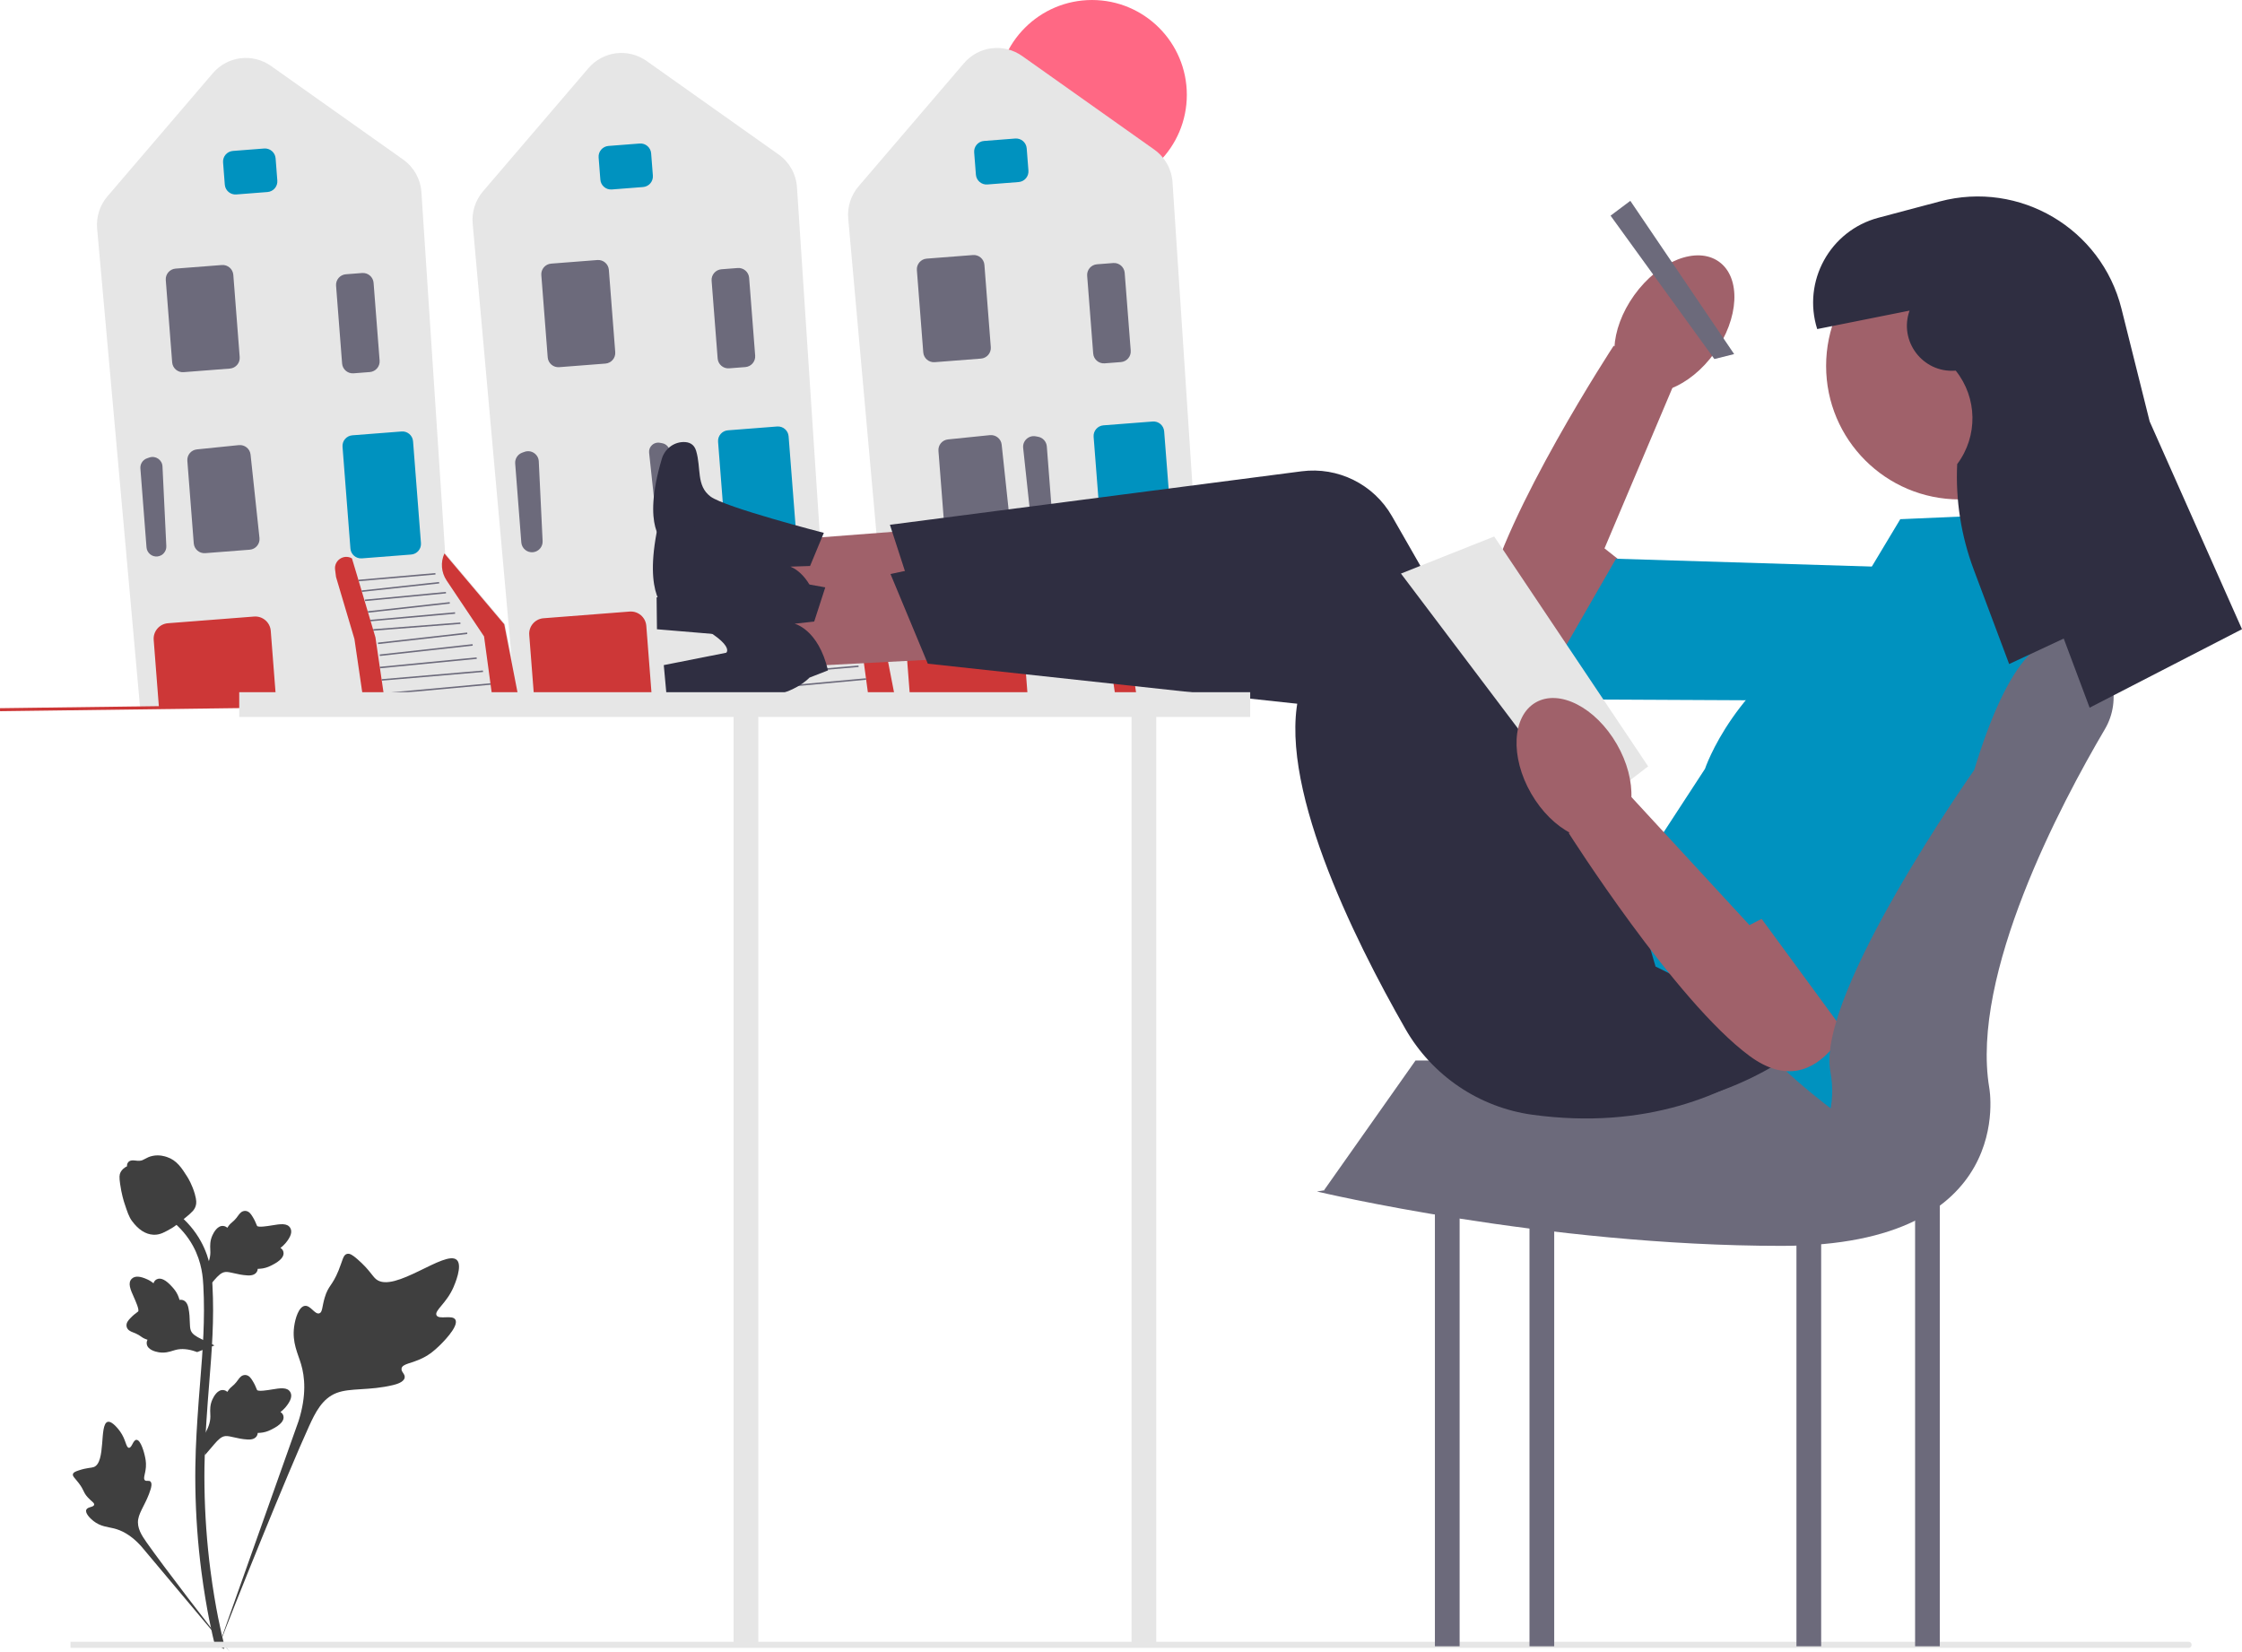 <svg width="262" height="193" viewBox="0 0 262 193" fill="none" xmlns="http://www.w3.org/2000/svg">
<g clip-path="url(#clip0_9_2)">
<path d="M127.611 22.162C133.731 22.162 138.693 17.201 138.693 11.082C138.693 4.962 133.731 0.001 127.611 0.001C121.49 0.001 116.529 4.962 116.529 11.082C116.529 17.201 121.49 22.162 127.611 22.162Z" fill="#FF6884"/>
<path d="M116.667 81.351L104.144 81.523L99.123 25.548C99.001 24.189 99.44 22.815 100.328 21.779L112.641 7.394C114.365 5.381 117.296 5.018 119.459 6.55L134.882 17.476C136.14 18.368 136.92 19.761 137.021 21.3L139.793 63.474L146.769 71.73L146.784 71.748L148.568 80.91L116.667 81.351Z" fill="#E6E6E6"/>
<path d="M114.044 20.41L113.842 17.812C113.789 17.126 114.303 16.524 114.989 16.471L118.64 16.188C119.326 16.135 119.927 16.649 119.98 17.335L120.182 19.933C120.235 20.619 119.72 21.22 119.035 21.273L115.384 21.557C114.698 21.61 114.097 21.095 114.044 20.41V20.41Z" fill="#0092BF"/>
<path d="M107.892 41.175L107.146 31.562C107.093 30.877 107.608 30.275 108.293 30.222L113.698 29.803C114.384 29.75 114.985 30.264 115.038 30.95L115.784 40.562C115.837 41.248 115.323 41.849 114.637 41.903L109.233 42.322C108.547 42.375 107.945 41.861 107.892 41.175V41.175Z" fill="#6C6A7B"/>
<path d="M121.855 62.728C121.2 62.755 120.632 62.266 120.562 61.614L119.567 52.344C119.525 51.949 119.668 51.567 119.96 51.296C120.252 51.026 120.644 50.913 121.035 50.985L121.314 51.037C121.869 51.139 122.287 51.604 122.331 52.167L123.046 61.385C123.073 61.725 122.962 62.053 122.736 62.309C122.519 62.553 122.224 62.7 121.9 62.725C121.885 62.726 121.87 62.727 121.855 62.728Z" fill="#6C6A7B"/>
<path d="M110.416 62.325L109.668 52.685C109.615 52.005 110.106 51.417 110.785 51.347L115.687 50.847C116.368 50.784 116.982 51.274 117.055 51.955L118.095 61.693C118.131 62.031 118.032 62.362 117.814 62.623C117.597 62.885 117.29 63.043 116.951 63.069L111.756 63.473C111.07 63.526 110.469 63.011 110.416 62.325V62.325Z" fill="#6C6A7B"/>
<path d="M139.961 66.66L144.342 73.205L145.381 80.867L148.462 80.824L146.702 71.787L139.708 63.509C139.239 64.532 139.335 65.725 139.961 66.66Z" fill="#CD3737"/>
<path d="M145.087 78.674L132.605 79.814L132.621 79.99L145.103 78.849L145.087 78.674Z" fill="#6C6A7B"/>
<path d="M144.209 77.185L132.368 78.197L132.383 78.372L144.224 77.36L144.209 77.185Z" fill="#6C6A7B"/>
<path d="M143.471 75.651L132.156 76.752L132.173 76.927L143.488 75.826L143.471 75.651Z" fill="#6C6A7B"/>
<path d="M142.997 74.106L132.142 75.312L132.162 75.487L143.017 74.281L142.997 74.106Z" fill="#6C6A7B"/>
<path d="M142.362 72.746L131.935 73.925L131.954 74.1L142.382 72.921L142.362 72.746Z" fill="#6C6A7B"/>
<path d="M141.568 71.568L131.384 72.358L131.397 72.534L141.582 71.743L141.568 71.568Z" fill="#6C6A7B"/>
<path d="M140.945 70.378L131.057 71.262L131.072 71.438L140.961 70.553L140.945 70.378Z" fill="#6C6A7B"/>
<path d="M140.322 69.193L130.756 70.255L130.776 70.43L140.342 69.368L140.322 69.193Z" fill="#6C6A7B"/>
<path d="M139.878 67.999L130.421 68.9L130.437 69.075L139.895 68.174L139.878 67.999Z" fill="#6C6A7B"/>
<path d="M139.081 66.839L130.035 67.826L130.054 68.001L139.1 67.014L139.081 66.839Z" fill="#6C6A7B"/>
<path d="M138.649 65.796L129.668 66.581L129.683 66.757L138.665 65.971L138.649 65.796Z" fill="#6C6A7B"/>
<path d="M128.724 62.934L127.801 51.041C127.748 50.356 128.262 49.754 128.948 49.701L134.703 49.255C135.389 49.201 135.99 49.716 136.044 50.402L136.967 62.294C137.02 62.98 136.505 63.581 135.82 63.634L130.064 64.081C129.379 64.134 128.777 63.619 128.724 62.934Z" fill="#0092BF"/>
<path d="M116.667 81.351L106.429 81.492L106.346 81.493L105.734 73.61C105.657 72.613 106.405 71.738 107.402 71.661L117.465 70.88C118.462 70.803 119.336 71.551 119.414 72.548L120.076 81.086L119.989 81.093L116.667 81.351Z" fill="#CD3737"/>
<path d="M127.751 41.31L127.046 32.223C126.993 31.538 127.508 30.936 128.193 30.883L130.09 30.736C130.776 30.683 131.377 31.197 131.431 31.883L132.136 40.97C132.189 41.655 131.674 42.257 130.989 42.31L129.092 42.457C128.406 42.51 127.805 41.995 127.751 41.31V41.31Z" fill="#6C6A7B"/>
<path d="M132.771 80.983L131.646 73.308L129.496 66.065L128.901 64.083C127.953 63.54 126.793 64.316 126.931 65.4L127.041 66.256L129.191 73.499L130.316 81.174" fill="#CD3737"/>
<path d="M72.78 81.933L60.257 82.106L55.236 26.131C55.115 24.772 55.554 23.398 56.441 22.362L68.755 7.977C70.478 5.964 73.409 5.601 75.572 7.133L90.995 18.059C92.253 18.951 93.033 20.344 93.134 21.883L95.907 64.057L102.882 72.313L102.897 72.331L104.681 81.493L72.78 81.933Z" fill="#E6E6E6"/>
<path d="M70.157 20.992L69.955 18.395C69.902 17.709 70.417 17.108 71.103 17.054L74.753 16.771C75.439 16.718 76.04 17.232 76.093 17.918L76.295 20.516C76.348 21.202 75.834 21.803 75.148 21.856L71.497 22.14C70.811 22.193 70.21 21.678 70.157 20.992Z" fill="#0092BF"/>
<path d="M64.005 41.758L63.259 32.145C63.206 31.46 63.721 30.858 64.407 30.805L69.811 30.386C70.497 30.332 71.098 30.847 71.151 31.533L71.897 41.145C71.951 41.831 71.436 42.432 70.75 42.486L65.346 42.905C64.66 42.958 64.059 42.444 64.005 41.758V41.758Z" fill="#6C6A7B"/>
<path d="M76.193 52.008C75.942 52.241 75.819 52.569 75.856 52.909L76.85 62.178C76.91 62.738 77.398 63.158 77.961 63.135C78.257 63.124 78.523 62.995 78.717 62.775C78.912 62.556 79.007 62.274 78.984 61.981L78.269 52.763C78.231 52.28 77.872 51.881 77.395 51.793L77.116 51.741C77.022 51.723 76.927 51.718 76.835 51.726C76.598 51.744 76.373 51.841 76.193 52.008Z" fill="#6C6A7B"/>
<path d="M61.37 64.248C61.106 64.031 60.947 63.724 60.92 63.383L60.205 54.165C60.161 53.602 60.502 53.079 61.035 52.892L61.302 52.797C61.678 52.666 62.083 52.717 62.413 52.939C62.743 53.162 62.943 53.517 62.962 53.914L63.41 63.227C63.442 63.881 62.956 64.452 62.305 64.526C62.289 64.528 62.274 64.529 62.259 64.53C61.936 64.555 61.621 64.456 61.37 64.248H61.37Z" fill="#6C6A7B"/>
<path d="M96.074 67.243L100.455 73.788L101.494 81.45L104.575 81.407L102.815 72.37L95.821 64.092C95.352 65.115 95.448 66.308 96.074 67.243H96.074Z" fill="#CD3737"/>
<path d="M101.2 79.257L88.718 80.397L88.734 80.573L101.216 79.432L101.2 79.257Z" fill="#6C6A7B"/>
<path d="M100.322 77.768L88.482 78.78L88.497 78.955L100.337 77.943L100.322 77.768Z" fill="#6C6A7B"/>
<path d="M99.584 76.234L88.269 77.335L88.286 77.51L99.602 76.409L99.584 76.234Z" fill="#6C6A7B"/>
<path d="M99.111 74.689L88.255 75.895L88.275 76.07L99.13 74.864L99.111 74.689Z" fill="#6C6A7B"/>
<path d="M98.476 73.329L88.048 74.508L88.068 74.683L98.495 73.504L98.476 73.329Z" fill="#6C6A7B"/>
<path d="M97.681 72.151L87.497 72.941L87.511 73.117L97.695 72.326L97.681 72.151Z" fill="#6C6A7B"/>
<path d="M97.059 70.961L87.17 71.845L87.186 72.02L97.074 71.136L97.059 70.961Z" fill="#6C6A7B"/>
<path d="M96.435 69.776L86.87 70.838L86.889 71.013L96.455 69.951L96.435 69.776Z" fill="#6C6A7B"/>
<path d="M95.991 68.582L86.534 69.483L86.55 69.658L96.008 68.757L95.991 68.582Z" fill="#6C6A7B"/>
<path d="M95.194 67.422L86.148 68.409L86.167 68.584L95.213 67.597L95.194 67.422Z" fill="#6C6A7B"/>
<path d="M94.763 66.379L85.781 67.164L85.796 67.34L94.778 66.554L94.763 66.379Z" fill="#6C6A7B"/>
<path d="M84.837 63.517L83.914 51.624C83.861 50.939 84.376 50.337 85.062 50.284L90.817 49.837C91.503 49.784 92.104 50.299 92.157 50.985L93.08 62.877C93.133 63.563 92.619 64.164 91.933 64.217L86.178 64.664C85.492 64.717 84.891 64.202 84.837 63.517Z" fill="#0092BF"/>
<path d="M72.78 81.933L62.542 82.075L62.459 82.076L61.847 74.193C61.77 73.196 62.518 72.321 63.515 72.244L73.578 71.463C74.575 71.386 75.449 72.134 75.527 73.131L76.189 81.669L76.102 81.676L72.78 81.933Z" fill="#CD3737"/>
<path d="M83.865 41.893L83.159 32.806C83.106 32.12 83.621 31.519 84.307 31.466L86.204 31.319C86.889 31.266 87.491 31.78 87.544 32.466L88.249 41.553C88.302 42.238 87.788 42.84 87.102 42.893L85.205 43.04C84.519 43.093 83.918 42.578 83.865 41.893V41.893Z" fill="#6C6A7B"/>
<path d="M88.885 81.566L87.76 73.891L85.61 66.648L85.015 64.666C84.066 64.123 82.906 64.899 83.045 65.983L83.154 66.839L85.305 74.082L86.43 81.757" fill="#CD3737"/>
<path d="M28.893 82.516L16.37 82.689L11.35 26.713C11.228 25.355 11.667 23.981 12.554 22.945L24.868 8.56C26.592 6.547 29.523 6.184 31.685 7.716L47.108 18.642C48.367 19.534 49.146 20.927 49.247 22.466L52.02 64.64L58.995 72.896L59.01 72.913L60.795 82.076L28.893 82.516L28.893 82.516Z" fill="#E6E6E6"/>
<path d="M26.27 21.576L26.068 18.977C26.015 18.292 26.53 17.69 27.216 17.637L30.866 17.354C31.552 17.301 32.153 17.815 32.207 18.501L32.408 21.099C32.462 21.785 31.947 22.386 31.261 22.439L27.61 22.723C26.925 22.776 26.323 22.261 26.27 21.576Z" fill="#0092BF"/>
<path d="M20.119 42.341L19.373 32.728C19.319 32.042 19.834 31.441 20.52 31.388L25.924 30.969C26.61 30.916 27.211 31.43 27.265 32.116L28.011 41.728C28.064 42.414 27.549 43.015 26.863 43.069L21.459 43.488C20.773 43.541 20.172 43.026 20.119 42.341V42.341Z" fill="#6C6A7B"/>
<path d="M17.177 53.558L17.445 53.464C18.177 53.206 18.951 53.727 18.988 54.502L19.436 63.814C19.465 64.424 19.015 64.953 18.408 65.022C17.756 65.096 17.172 64.614 17.121 63.959L16.406 54.741C16.365 54.217 16.682 53.732 17.177 53.557V53.558V53.558Z" fill="#6C6A7B"/>
<path d="M22.642 63.491L21.894 53.851C21.841 53.17 22.332 52.583 23.011 52.513L27.914 52.013C28.598 51.949 29.209 52.44 29.281 53.121L30.322 62.859C30.358 63.197 30.258 63.528 30.041 63.789C29.823 64.051 29.517 64.209 29.178 64.235L23.983 64.638C23.297 64.692 22.696 64.177 22.642 63.491H22.642Z" fill="#6C6A7B"/>
<path d="M52.187 67.826L56.568 74.371L57.608 82.033L60.688 81.99L58.928 72.953L51.934 64.675C51.465 65.698 51.561 66.891 52.187 67.826H52.187Z" fill="#CD3737"/>
<path d="M57.313 79.84L44.831 80.98L44.847 81.156L57.33 80.015L57.313 79.84Z" fill="#6C6A7B"/>
<path d="M56.435 78.351L44.595 79.363L44.61 79.538L56.45 78.526L56.435 78.351Z" fill="#6C6A7B"/>
<path d="M55.698 76.817L44.382 77.918L44.399 78.093L55.715 76.992L55.698 76.817Z" fill="#6C6A7B"/>
<path d="M55.224 75.272L44.369 76.478L44.388 76.653L55.243 75.447L55.224 75.272Z" fill="#6C6A7B"/>
<path d="M54.589 73.912L44.161 75.091L44.181 75.266L54.609 74.087L54.589 73.912Z" fill="#6C6A7B"/>
<path d="M53.795 72.734L43.61 73.524L43.624 73.7L53.808 72.909L53.795 72.734Z" fill="#6C6A7B"/>
<path d="M53.172 71.544L43.283 72.428L43.299 72.603L53.188 71.719L53.172 71.544Z" fill="#6C6A7B"/>
<path d="M52.549 70.359L42.983 71.421L43.002 71.596L52.568 70.534L52.549 70.359Z" fill="#6C6A7B"/>
<path d="M52.105 69.165L42.647 70.066L42.664 70.241L52.121 69.34L52.105 69.165Z" fill="#6C6A7B"/>
<path d="M51.307 68.005L42.261 68.992L42.281 69.167L51.327 68.18L51.307 68.005Z" fill="#6C6A7B"/>
<path d="M50.876 66.962L41.895 67.747L41.91 67.922L50.891 67.137L50.876 66.962Z" fill="#6C6A7B"/>
<path d="M40.951 64.1L40.028 52.207C39.974 51.522 40.489 50.92 41.175 50.867L46.93 50.42C47.616 50.367 48.217 50.882 48.27 51.568L49.193 63.46C49.246 64.146 48.732 64.747 48.046 64.8L42.291 65.247C41.605 65.3 41.004 64.785 40.951 64.1H40.951Z" fill="#0092BF"/>
<path d="M28.893 82.516L18.655 82.658L18.573 82.659L17.961 74.775C17.883 73.778 18.632 72.904 19.629 72.827L29.692 72.046C30.689 71.969 31.563 72.717 31.64 73.714L32.303 82.252L32.215 82.259L28.893 82.516Z" fill="#CD3737"/>
<path d="M39.978 42.476L39.273 33.389C39.219 32.703 39.734 32.102 40.42 32.049L42.317 31.902C43.003 31.849 43.604 32.363 43.657 33.049L44.362 42.135C44.416 42.821 43.901 43.422 43.215 43.476L41.318 43.623C40.633 43.676 40.031 43.161 39.978 42.476V42.476Z" fill="#6C6A7B"/>
<path d="M44.998 82.149L43.873 74.474L41.723 67.231L41.128 65.249C40.179 64.706 39.019 65.481 39.158 66.565L39.268 67.422L41.418 74.665L42.543 82.34" fill="#CD3737"/>
<path d="M160.372 80.676L7.62939e-06 82.754L0.005 83.106L160.377 81.027L160.372 80.676Z" fill="#CD3737"/>
<path d="M53.21 154.202C52.852 153.597 51.299 154.245 51.013 153.696C50.729 153.148 52.171 152.315 52.996 150.41C53.144 150.066 54.081 147.901 53.388 147.234C52.073 145.967 46.058 151.192 43.953 149.483C43.491 149.107 43.169 148.358 41.77 147.142C41.214 146.658 40.878 146.44 40.552 146.521C40.091 146.636 40.054 147.254 39.559 148.47C38.816 150.292 38.377 150.182 37.944 151.636C37.623 152.716 37.696 153.343 37.318 153.466C36.783 153.639 36.291 152.494 35.613 152.596C34.921 152.701 34.503 154.034 34.371 155.032C34.123 156.905 34.811 158.141 35.192 159.441C35.606 160.853 35.852 163.001 34.895 166.041L25.424 192.724C27.515 187.249 33.569 172.24 36.113 166.662C36.848 165.052 37.659 163.419 39.324 162.775C40.927 162.154 43.128 162.525 45.935 161.849C46.263 161.77 47.172 161.538 47.287 161.003C47.381 160.561 46.846 160.314 46.928 159.9C47.039 159.344 48.091 159.337 49.384 158.696C50.296 158.244 50.864 157.707 51.352 157.245C51.499 157.105 53.688 155.008 53.211 154.202H53.21V154.202Z" fill="#3F3F3F"/>
<path d="M15.948 168.249C15.548 168.25 15.418 169.2 15.066 169.181C14.715 169.163 14.722 168.214 14.025 167.26C13.899 167.088 13.107 166.004 12.579 166.151C11.578 166.431 12.407 170.89 10.961 171.43C10.643 171.549 10.182 171.491 9.182 171.826C8.784 171.959 8.58 172.061 8.526 172.245C8.449 172.505 8.742 172.701 9.195 173.295C9.876 174.185 9.695 174.369 10.284 175.001C10.721 175.47 11.05 175.615 11.001 175.836C10.932 176.148 10.228 176.059 10.082 176.422C9.934 176.791 10.468 177.381 10.92 177.734C11.768 178.396 12.573 178.415 13.321 178.603C14.133 178.807 15.259 179.306 16.475 180.653L26.84 193C24.755 190.394 19.135 183.092 17.131 180.235C16.553 179.41 15.985 178.541 16.149 177.537C16.307 176.572 17.124 175.598 17.602 174.026C17.658 173.842 17.807 173.329 17.577 173.118C17.388 172.944 17.112 173.136 16.933 172.976C16.692 172.761 16.992 172.243 17.05 171.424C17.091 170.846 16.991 170.412 16.905 170.039C16.88 169.926 16.482 168.247 15.948 168.249V168.249H15.948Z" fill="#3F3F3F"/>
<path d="M23.941 170.043L23.7 167.888L23.81 167.725C24.32 166.97 24.58 166.232 24.583 165.532C24.584 165.421 24.579 165.309 24.573 165.196C24.553 164.747 24.527 164.188 24.818 163.537C24.981 163.174 25.44 162.333 26.13 162.437C26.316 162.463 26.456 162.548 26.563 162.648C26.578 162.623 26.595 162.598 26.612 162.571C26.826 162.244 26.997 162.103 27.16 161.968C27.286 161.864 27.416 161.757 27.62 161.503C27.71 161.392 27.779 161.294 27.838 161.212C28.017 160.963 28.25 160.666 28.661 160.672C29.1 160.692 29.33 161.056 29.482 161.296C29.754 161.724 29.878 162.033 29.959 162.238C29.989 162.313 30.023 162.398 30.04 162.424C30.181 162.632 31.332 162.437 31.765 162.366C32.738 162.204 33.58 162.064 33.927 162.677C34.176 163.116 33.991 163.697 33.362 164.449C33.166 164.683 32.957 164.861 32.772 165C32.925 165.092 33.063 165.232 33.118 165.453C33.25 165.975 32.801 166.499 31.785 167.01C31.532 167.138 31.193 167.309 30.717 167.391C30.492 167.43 30.291 167.439 30.118 167.444C30.114 167.544 30.091 167.652 30.03 167.764C29.852 168.091 29.48 168.247 28.92 168.21C28.304 168.178 27.797 168.06 27.35 167.957C26.959 167.868 26.623 167.792 26.358 167.809C25.868 167.849 25.491 168.241 25.047 168.75L23.941 170.043H23.941Z" fill="#3F3F3F"/>
<path d="M25.061 157.215L23.038 157.995L22.852 157.93C21.991 157.628 21.212 157.563 20.534 157.738C20.426 157.765 20.32 157.799 20.211 157.832C19.782 157.967 19.248 158.133 18.544 158.017C18.151 157.951 17.222 157.72 17.148 157.027C17.126 156.841 17.172 156.683 17.242 156.555C17.214 156.546 17.186 156.537 17.155 156.527C16.784 156.402 16.605 156.273 16.432 156.149C16.3 156.054 16.163 155.955 15.866 155.822C15.735 155.764 15.623 155.721 15.529 155.685C15.243 155.576 14.897 155.426 14.798 155.027C14.707 154.597 14.999 154.282 15.193 154.074C15.539 153.702 15.806 153.505 15.984 153.374C16.049 153.326 16.122 153.272 16.143 153.249C16.308 153.059 15.828 151.996 15.65 151.595C15.246 150.694 14.896 149.915 15.402 149.424C15.764 149.072 16.372 149.104 17.26 149.522C17.536 149.652 17.761 149.809 17.943 149.952C17.992 149.781 18.093 149.612 18.293 149.503C18.765 149.243 19.385 149.545 20.137 150.398C20.325 150.609 20.576 150.894 20.777 151.334C20.871 151.541 20.931 151.734 20.98 151.9C21.077 151.878 21.188 151.873 21.311 151.904C21.673 151.993 21.919 152.313 22.024 152.864C22.149 153.468 22.164 153.988 22.178 154.447C22.191 154.847 22.203 155.192 22.287 155.443C22.449 155.907 22.924 156.173 23.529 156.473L25.061 157.215L25.061 157.215Z" fill="#3F3F3F"/>
<path d="M23.941 150.868L23.7 148.713L23.81 148.55C24.32 147.794 24.58 147.057 24.583 146.357C24.584 146.245 24.579 146.134 24.573 146.021C24.553 145.571 24.527 145.013 24.818 144.361C24.981 143.998 25.44 143.158 26.13 143.262C26.316 143.288 26.456 143.373 26.563 143.473C26.578 143.448 26.595 143.423 26.612 143.396C26.826 143.068 26.997 142.928 27.16 142.793C27.286 142.689 27.416 142.581 27.62 142.328C27.71 142.216 27.779 142.118 27.838 142.036C28.017 141.788 28.25 141.491 28.661 141.496C29.1 141.517 29.33 141.88 29.482 142.121C29.754 142.549 29.878 142.858 29.959 143.063C29.989 143.138 30.023 143.222 30.04 143.248C30.181 143.456 31.332 143.262 31.765 143.191C32.738 143.029 33.58 142.888 33.927 143.502C34.176 143.941 33.991 144.522 33.362 145.274C33.166 145.508 32.957 145.686 32.772 145.825C32.925 145.917 33.063 146.057 33.118 146.278C33.25 146.8 32.801 147.323 31.785 147.835C31.532 147.963 31.193 148.134 30.717 148.216C30.492 148.254 30.291 148.264 30.118 148.269C30.114 148.369 30.091 148.477 30.03 148.588C29.852 148.916 29.48 149.072 28.92 149.035C28.304 149.002 27.797 148.885 27.35 148.782C26.959 148.692 26.623 148.616 26.358 148.634C25.868 148.674 25.491 149.066 25.047 149.574L23.941 150.868H23.941Z" fill="#3F3F3F"/>
<path d="M26.146 192.689L25.694 192.406L25.585 191.885L25.694 192.406L25.168 192.466C25.159 192.417 25.131 192.305 25.087 192.129C24.852 191.166 24.133 188.234 23.534 183.617C23.116 180.394 22.879 177.081 22.83 173.767C22.781 170.449 22.938 167.936 23.064 165.917C23.16 164.394 23.275 162.944 23.388 161.531C23.69 157.757 23.975 154.191 23.763 150.244C23.716 149.363 23.618 147.529 22.546 145.578C21.924 144.446 21.068 143.441 20.001 142.592L20.665 141.757C21.843 142.696 22.79 143.809 23.48 145.066C24.669 147.23 24.776 149.228 24.827 150.188C25.043 154.205 24.755 157.805 24.45 161.615C24.338 163.023 24.222 164.467 24.128 165.984C24.003 167.984 23.847 170.475 23.896 173.751C23.944 177.025 24.178 180.297 24.59 183.48C25.182 188.038 25.89 190.926 26.123 191.875C26.247 192.382 26.273 192.488 26.145 192.689V192.689H26.146Z" fill="#3F3F3F"/>
<path d="M18.047 144.284C18.003 144.284 17.959 144.283 17.914 144.28C17.007 144.231 16.167 143.688 15.417 142.667C15.065 142.186 14.885 141.638 14.526 140.544C14.47 140.376 14.2 139.521 14.036 138.344C13.928 137.575 13.941 137.254 14.094 136.97C14.263 136.654 14.537 136.433 14.844 136.284C14.831 136.182 14.842 136.077 14.886 135.97C15.068 135.526 15.55 135.584 15.812 135.612C15.944 135.629 16.109 135.651 16.287 135.641C16.566 135.628 16.717 135.545 16.945 135.42C17.163 135.3 17.433 135.151 17.836 135.069C18.628 134.904 19.293 135.129 19.512 135.202C20.664 135.586 21.232 136.482 21.89 137.519C22.021 137.727 22.471 138.485 22.768 139.523C22.982 140.272 22.952 140.605 22.887 140.852C22.756 141.361 22.447 141.652 21.661 142.295C20.84 142.968 20.428 143.305 20.074 143.51C19.251 143.986 18.734 144.284 18.047 144.284V144.284H18.047Z" fill="#3F3F3F"/>
<path d="M256.115 192.204C256.115 192.402 255.955 192.561 255.758 192.561H8.237V191.847H255.758C255.955 191.847 256.115 192.007 256.115 192.204Z" fill="#E6E6E6"/>
<path d="M184.659 79.324C184.659 79.324 171.335 80.926 173.583 70.392C175.83 59.859 188.573 40.403 188.573 40.403L195.804 44.458L187.502 64.08L191.076 66.899L184.659 79.324V79.324L184.659 79.324Z" fill="#A0616A"/>
<path d="M228.321 66.5L226.444 81.94L179.398 81.71L188.846 65.29L228.321 66.5Z" fill="#0092BF"/>
<path d="M200.363 41.224C203.242 37.203 203.473 32.438 200.879 30.581C198.285 28.724 193.848 30.477 190.969 34.498C188.09 38.518 187.859 43.283 190.453 45.141C193.047 46.998 197.484 45.244 200.363 41.224Z" fill="#A0616A"/>
<path d="M226.686 125.365H223.798V192.373H226.686V125.365Z" fill="#6C6A7B"/>
<path d="M212.821 125.365H209.933V192.373H212.821V125.365Z" fill="#6C6A7B"/>
<path d="M135.12 83.197H132.231V192.373H135.12V83.197Z" fill="#E6E6E6"/>
<path d="M181.625 125.365H178.737V192.373H181.625V125.365Z" fill="#6C6A7B"/>
<path d="M170.571 125.365H167.683V192.373H170.571V125.365Z" fill="#6C6A7B"/>
<path d="M221.198 123.921H165.418L154.717 139.097L210.222 142.406L221.198 123.921Z" fill="#6C6A7B"/>
<path d="M119.059 71.998L119.312 60.992L85.646 63.581L85.474 71.039L119.059 71.998Z" fill="#A0616A"/>
<path d="M96.274 62.266L94.664 66.139L92.351 66.213C92.351 66.213 95.059 67.042 95.811 71.962L93.589 72.628C93.589 72.628 91.455 74.618 87.466 74.425L76.772 73.531L76.731 69.803L84.122 68.948C84.122 68.948 85.769 67.865 77.616 63.411C77.616 63.411 74.915 61.759 77.344 53.604C77.678 52.483 78.687 51.678 79.856 51.653C80.501 51.639 81.106 51.871 81.347 52.672C81.962 54.712 81.34 56.746 83.029 58.02C84.718 59.293 96.274 62.266 96.274 62.266L96.274 62.266Z" fill="#2F2E41"/>
<path d="M217.023 114.074C217.023 114.074 205.408 133.829 179.123 130.268C172.868 129.421 167.365 125.703 164.23 120.225C158.171 109.637 148.969 91.099 151.952 80.601L107.498 72.118L103.995 61.322L152.106 55.073C156.362 54.521 160.53 56.59 162.663 60.314L186.099 101.238L193.085 102.001L217.023 114.074V114.074Z" fill="#2F2E41"/>
<path d="M119.936 76.503L119.303 65.512L85.955 70.801L86.383 78.249L119.936 76.503Z" fill="#A0616A"/>
<path d="M96.442 68.636L95.149 72.626L92.85 72.886C92.85 72.886 95.615 73.494 96.761 78.337L94.6 79.18C94.6 79.18 92.633 81.336 88.642 81.464L77.91 81.433L77.569 77.72L84.868 76.274C84.868 76.274 86.422 75.062 77.937 71.278C77.937 71.278 75.112 69.849 76.877 61.525C77.12 60.381 78.06 59.497 79.224 59.378C79.866 59.312 80.487 59.495 80.793 60.274C81.569 62.258 81.113 64.335 82.899 65.469C84.684 66.602 96.442 68.636 96.442 68.636L96.442 68.636H96.442Z" fill="#2F2E41"/>
<path d="M220.969 110.562C220.969 110.562 210.98 131.187 184.495 129.753C178.192 129.412 172.408 126.148 168.842 120.94C161.95 110.874 151.287 93.136 153.415 82.433L108.423 77.553L104.063 67.074L151.515 56.975C155.712 56.082 160.034 57.809 162.459 61.349L189.112 100.256L196.137 100.454L220.969 110.562H220.969Z" fill="#2F2E41"/>
<path d="M190.52 23.469L188.21 25.202L200.341 41.954L202.652 41.376L190.52 23.469Z" fill="#6C6A7B"/>
<path d="M222.064 60.669L235.352 60.091L241.129 86.085C241.129 86.085 228.997 131.719 214.554 129.987C214.554 129.987 205.6 123.344 205.6 121.033C205.6 118.722 193.468 112.946 193.468 112.946L190.58 103.126L199.245 89.84C199.245 89.84 202.711 79.442 214.265 73.666L222.065 60.669L222.064 60.669V60.669Z" fill="#0092BF"/>
<path d="M146.096 80.886H27.956V83.775H85.726V192.373H88.615V83.775H146.096V80.886Z" fill="#E6E6E6"/>
<path d="M228.997 58.358C237.611 58.358 244.595 51.375 244.595 42.761C244.595 34.148 237.611 27.165 228.997 27.165C220.382 27.165 213.399 34.148 213.399 42.761C213.399 51.375 220.382 58.358 228.997 58.358Z" fill="#A0616A"/>
<path d="M174.611 62.69L163.716 67.023L185.091 95.328L192.602 89.551L174.611 62.69Z" fill="#E6E6E6"/>
<path d="M217.154 116.989C217.154 116.989 213.11 129.784 204.445 123.387C195.779 116.989 183.322 97.349 183.322 97.349L190.002 92.439L204.444 108.104L208.488 106.014L217.154 116.989L217.154 116.989Z" fill="#A0616A"/>
<path d="M223.509 71.933L236.796 80.02L217.154 122.766L204.445 105.436L223.509 71.933Z" fill="#0092BF"/>
<path d="M188.413 97.594C191.176 95.999 191.412 91.234 188.939 86.952C186.466 82.669 182.222 80.491 179.459 82.086C176.696 83.681 176.46 88.446 178.933 92.728C181.406 97.011 185.65 99.189 188.413 97.594Z" fill="#A0616A"/>
<path d="M230.703 89.983C234.706 76.861 239.002 72.708 243.518 75.308C246.956 77.287 247.991 81.792 245.976 85.208C240.841 93.918 230.259 113.873 232.463 127.098C232.463 127.098 235.929 145.583 208.2 145.583C180.47 145.583 153.895 139.229 153.895 139.229L168.338 136.918L201.182 139.264C208.686 139.8 215.011 133.38 214.008 125.924C213.975 125.678 213.936 125.43 213.89 125.178C212.244 116.123 230.703 89.983 230.703 89.983V89.983Z" fill="#6C6A7B"/>
<path d="M223.151 36.296C221.877 39.864 224.676 43.568 228.456 43.316L228.547 43.31C231.088 46.486 231.158 50.979 228.717 54.232C228.517 58.426 229.174 62.617 230.648 66.548L234.79 77.594L241.168 74.618L244.194 82.695L262 73.523L251.209 49.245L247.915 36.073C245.572 26.702 236.012 21.061 226.676 23.541L219.513 25.444C213.853 26.947 210.596 32.871 212.359 38.454V38.454L223.151 36.296" fill="#2F2E41"/>
</g>
<defs>
<clipPath id="clip0_9_2">
<rect width="262" height="193" fill="white"/>
</clipPath>
</defs>
</svg>
